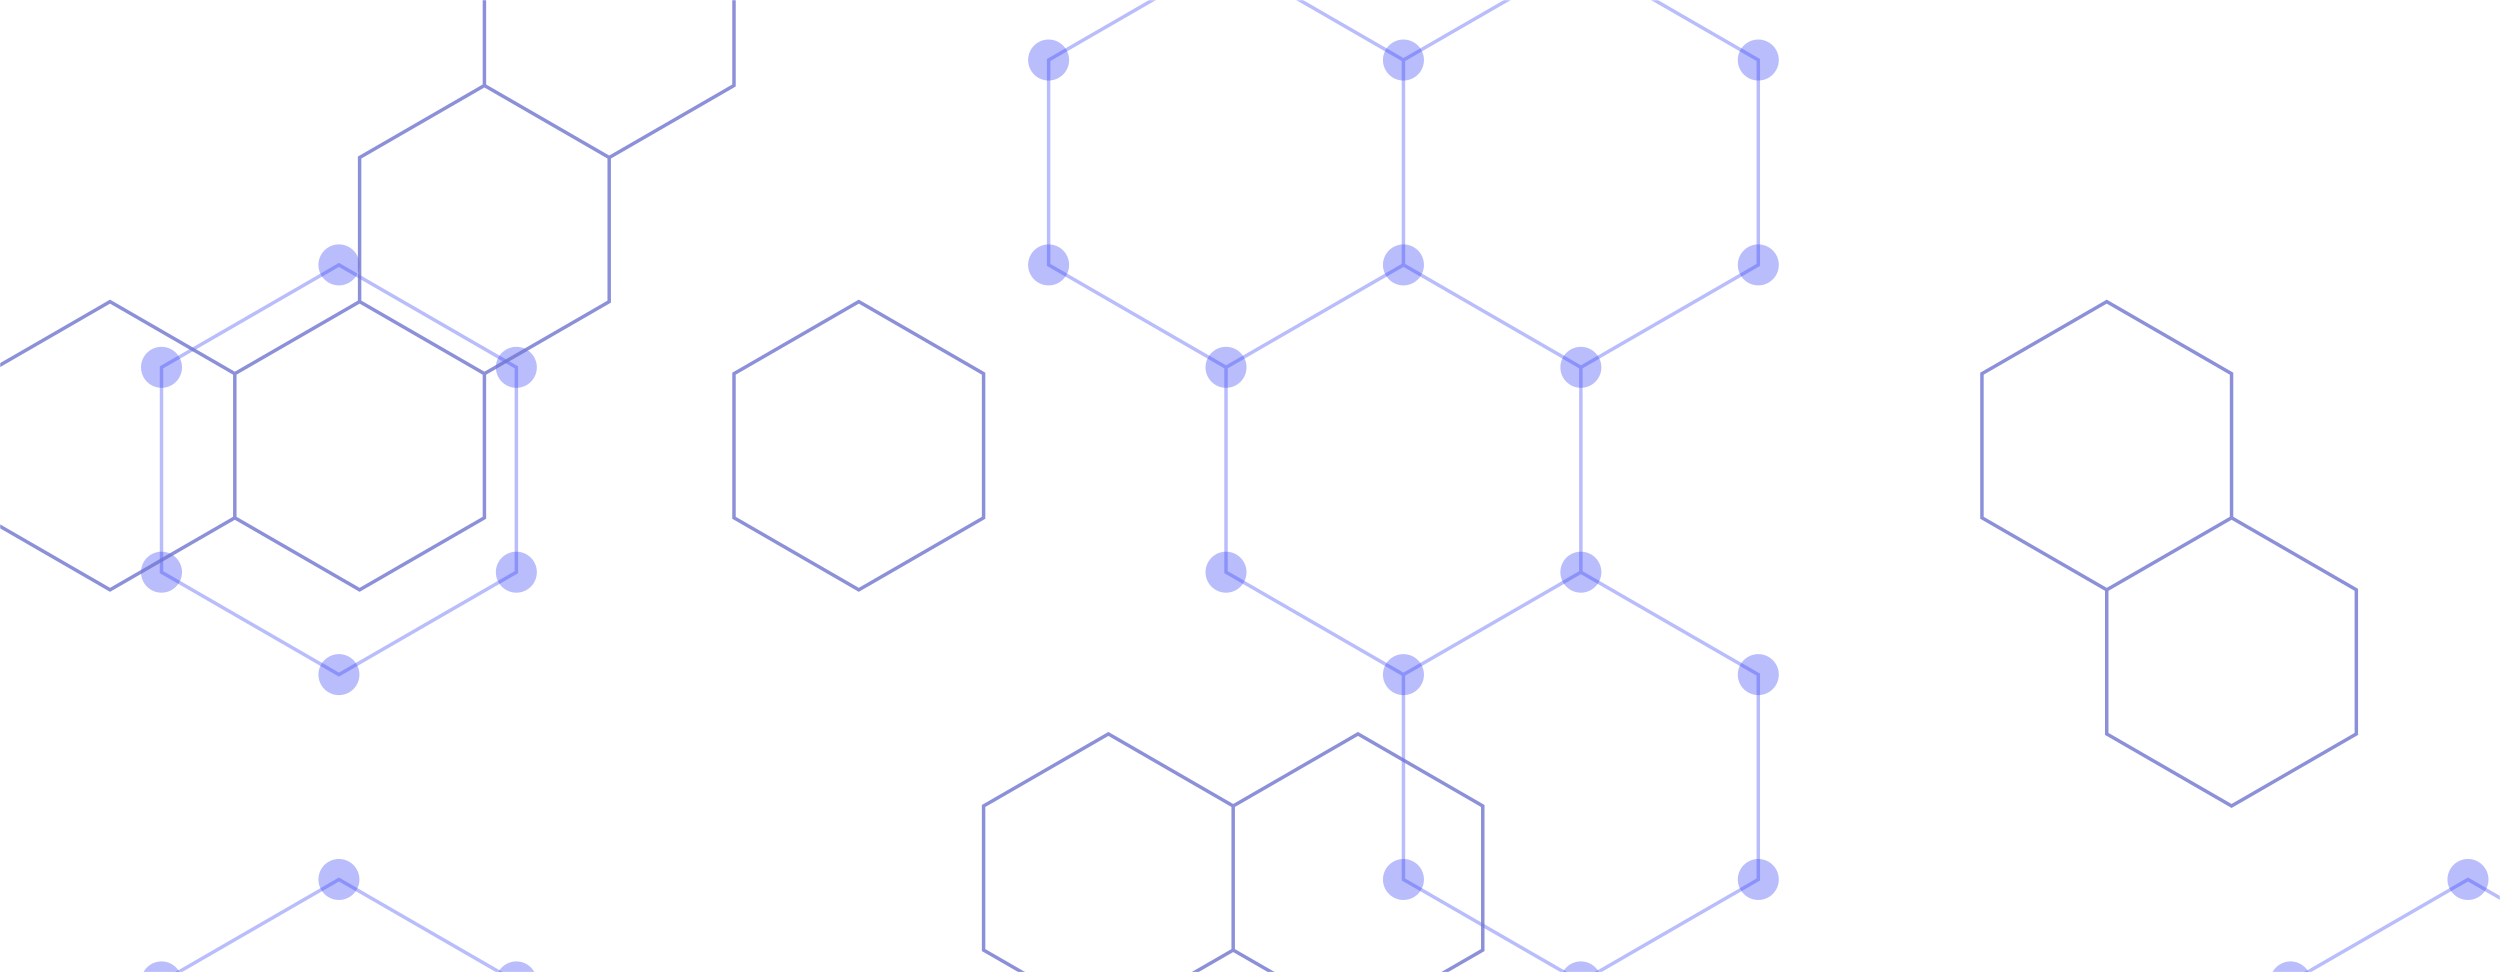 <svg xmlns='http://www.w3.org/2000/svg' version='1.1' xmlns:xlink='http://www.w3.org/1999/xlink' xmlns:svgjs='http://svgjs.com/svgjs' width='1440' height='560' preserveAspectRatio='none' viewBox='0 0 1440 560'><g mask='url(&quot;#SvgjsMask1187&quot;)' fill='none'><path d='M195.22 152.58L297.42 211.58L297.42 329.58L195.22 388.58L93.03 329.58L93.03 211.58zM195.22 506.58L297.42 565.58L297.42 683.58L195.22 742.58L93.03 683.58L93.03 565.58zM706.19 -24.42L808.39 34.58L808.39 152.58L706.19 211.58L604 152.58L604 34.58zM808.39 152.58L910.58 211.58L910.58 329.58L808.39 388.58L706.19 329.58L706.19 211.58zM910.58 -24.42L1012.78 34.58L1012.78 152.58L910.58 211.58L808.39 152.58L808.39 34.58zM910.58 329.58L1012.78 388.58L1012.78 506.58L910.58 565.58L808.39 506.58L808.39 388.58zM1421.55 506.58L1523.74 565.58L1523.74 683.58L1421.55 742.58L1319.36 683.58L1319.36 565.58z' stroke='rgba(50, 63, 248, 0.34)' stroke-width='2'></path><path d='M183.42 152.58 a11.8 11.8 0 1 0 23.6 0 a11.8 11.8 0 1 0 -23.6 0zM285.62 211.58 a11.8 11.8 0 1 0 23.6 0 a11.8 11.8 0 1 0 -23.6 0zM285.62 329.58 a11.8 11.8 0 1 0 23.6 0 a11.8 11.8 0 1 0 -23.6 0zM183.42 388.58 a11.8 11.8 0 1 0 23.6 0 a11.8 11.8 0 1 0 -23.6 0zM81.23 329.58 a11.8 11.8 0 1 0 23.6 0 a11.8 11.8 0 1 0 -23.6 0zM81.23 211.58 a11.8 11.8 0 1 0 23.6 0 a11.8 11.8 0 1 0 -23.6 0zM183.42 506.58 a11.8 11.8 0 1 0 23.6 0 a11.8 11.8 0 1 0 -23.6 0zM285.62 565.58 a11.8 11.8 0 1 0 23.6 0 a11.8 11.8 0 1 0 -23.6 0zM285.62 683.58 a11.8 11.8 0 1 0 23.6 0 a11.8 11.8 0 1 0 -23.6 0zM183.42 742.58 a11.8 11.8 0 1 0 23.6 0 a11.8 11.8 0 1 0 -23.6 0zM81.23 683.58 a11.8 11.8 0 1 0 23.6 0 a11.8 11.8 0 1 0 -23.6 0zM81.23 565.58 a11.8 11.8 0 1 0 23.6 0 a11.8 11.8 0 1 0 -23.6 0zM694.39 -24.42 a11.8 11.8 0 1 0 23.6 0 a11.8 11.8 0 1 0 -23.6 0zM796.59 34.58 a11.8 11.8 0 1 0 23.6 0 a11.8 11.8 0 1 0 -23.6 0zM796.59 152.58 a11.8 11.8 0 1 0 23.6 0 a11.8 11.8 0 1 0 -23.6 0zM694.39 211.58 a11.8 11.8 0 1 0 23.6 0 a11.8 11.8 0 1 0 -23.6 0zM592.2 152.58 a11.8 11.8 0 1 0 23.6 0 a11.8 11.8 0 1 0 -23.6 0zM592.2 34.58 a11.8 11.8 0 1 0 23.6 0 a11.8 11.8 0 1 0 -23.6 0zM898.78 211.58 a11.8 11.8 0 1 0 23.6 0 a11.8 11.8 0 1 0 -23.6 0zM898.78 329.58 a11.8 11.8 0 1 0 23.6 0 a11.8 11.8 0 1 0 -23.6 0zM796.59 388.58 a11.8 11.8 0 1 0 23.6 0 a11.8 11.8 0 1 0 -23.6 0zM694.39 329.58 a11.8 11.8 0 1 0 23.6 0 a11.8 11.8 0 1 0 -23.6 0zM898.78 -24.42 a11.8 11.8 0 1 0 23.6 0 a11.8 11.8 0 1 0 -23.6 0zM1000.98 34.58 a11.8 11.8 0 1 0 23.6 0 a11.8 11.8 0 1 0 -23.6 0zM1000.98 152.58 a11.8 11.8 0 1 0 23.6 0 a11.8 11.8 0 1 0 -23.6 0zM1000.98 388.58 a11.8 11.8 0 1 0 23.6 0 a11.8 11.8 0 1 0 -23.6 0zM1000.98 506.58 a11.8 11.8 0 1 0 23.6 0 a11.8 11.8 0 1 0 -23.6 0zM898.78 565.58 a11.8 11.8 0 1 0 23.6 0 a11.8 11.8 0 1 0 -23.6 0zM796.59 506.58 a11.8 11.8 0 1 0 23.6 0 a11.8 11.8 0 1 0 -23.6 0zM1409.75 506.58 a11.8 11.8 0 1 0 23.6 0 a11.8 11.8 0 1 0 -23.6 0zM1511.94 565.58 a11.8 11.8 0 1 0 23.6 0 a11.8 11.8 0 1 0 -23.6 0zM1511.94 683.58 a11.8 11.8 0 1 0 23.6 0 a11.8 11.8 0 1 0 -23.6 0zM1409.75 742.58 a11.8 11.8 0 1 0 23.6 0 a11.8 11.8 0 1 0 -23.6 0zM1307.56 683.58 a11.8 11.8 0 1 0 23.6 0 a11.8 11.8 0 1 0 -23.6 0zM1307.56 565.58 a11.8 11.8 0 1 0 23.6 0 a11.8 11.8 0 1 0 -23.6 0z' fill='rgba(50, 63, 248, 0.34)'></path><path d='M63.37 173.74L135.25 215.24L135.25 298.24L63.37 339.74L-8.51 298.24L-8.51 215.24zM279.02 49.24L350.9 90.74L350.9 173.74L279.02 215.24L207.13 173.74L207.13 90.74zM207.13 173.74L279.02 215.24L279.02 298.24L207.13 339.74L135.25 298.24L135.25 215.24zM350.9 -75.26L422.78 -33.76L422.78 49.24L350.9 90.74L279.02 49.24L279.02 -33.76zM494.66 173.74L566.55 215.24L566.55 298.24L494.66 339.74L422.78 298.24L422.78 215.24zM638.43 422.74L710.31 464.24L710.31 547.24L638.43 588.74L566.55 547.24L566.55 464.24zM782.19 422.74L854.07 464.24L854.07 547.24L782.19 588.74L710.31 547.24L710.31 464.24zM1213.48 173.74L1285.37 215.24L1285.37 298.24L1213.48 339.74L1141.6 298.24L1141.6 215.24zM1285.37 298.24L1357.25 339.74L1357.25 422.74L1285.37 464.24L1213.48 422.74L1213.48 339.74zM1572.9 298.24L1644.78 339.74L1644.78 422.74L1572.9 464.24L1501.01 422.74L1501.01 339.74z' stroke='rgba(111, 116, 207, 0.80)' stroke-width='2'></path></g><defs><mask id='SvgjsMask1187'><rect width='1440' height='560' fill='white'></rect></mask></defs></svg>